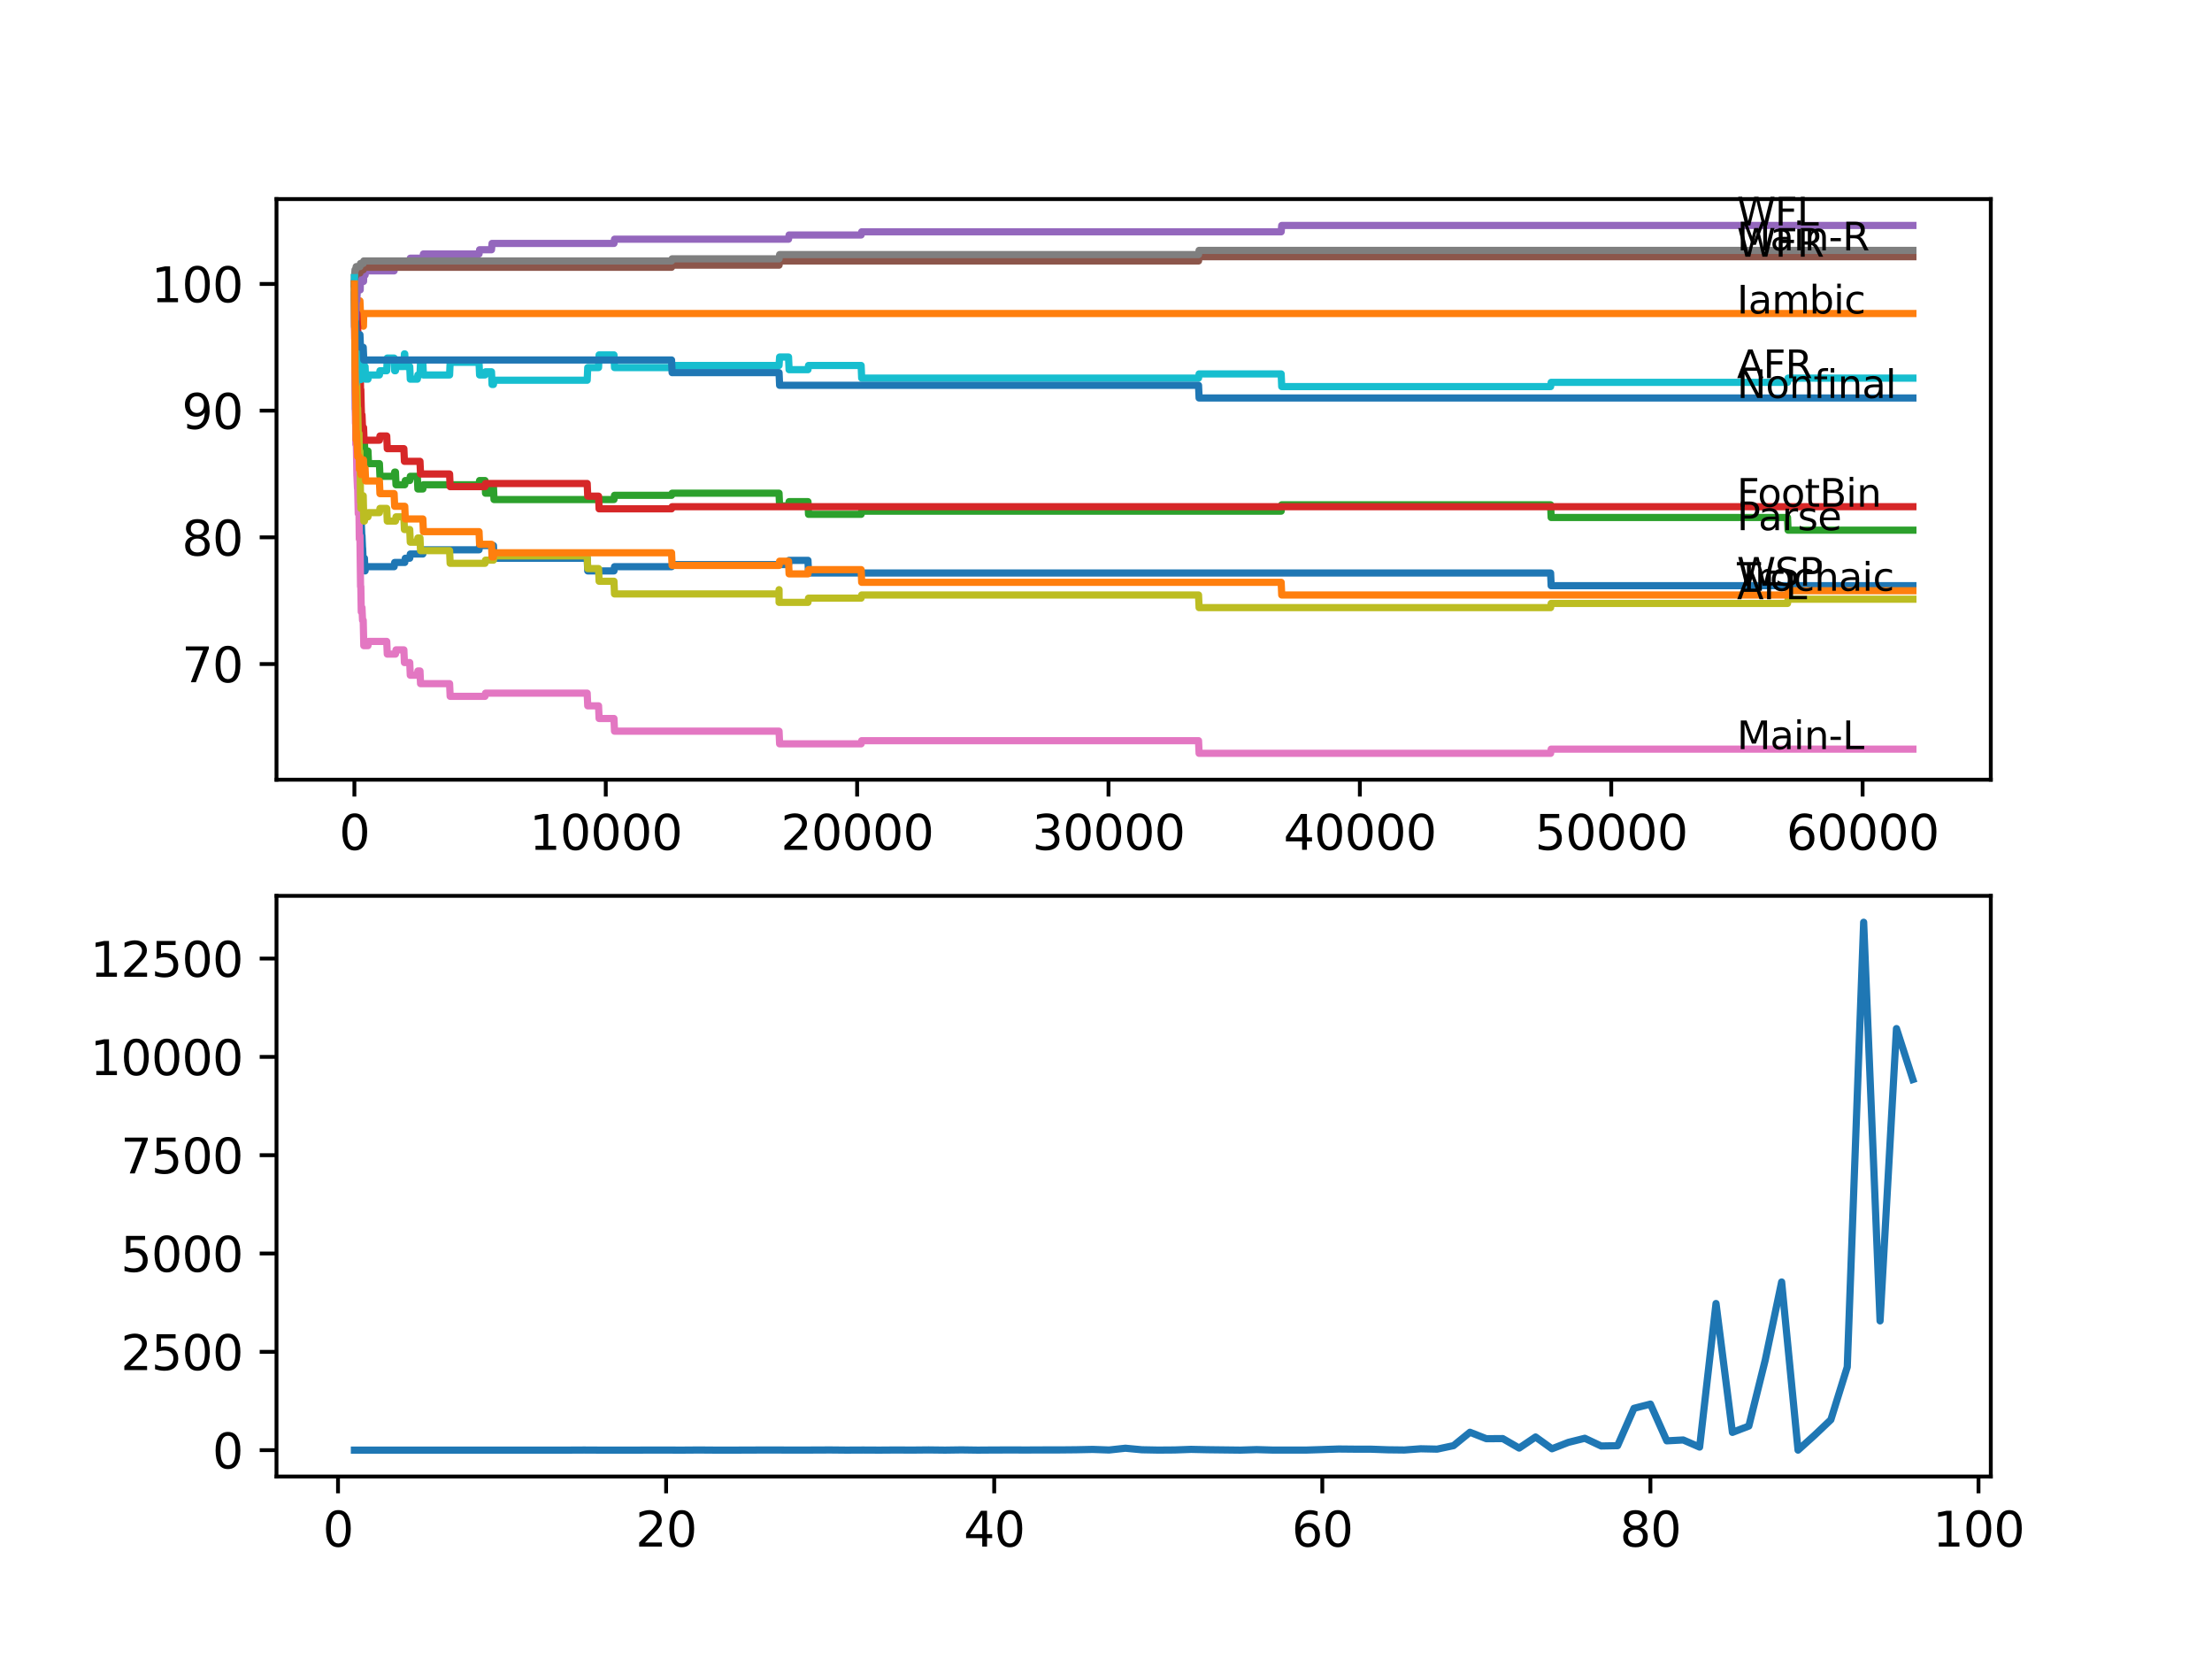 <?xml version="1.0" encoding="utf-8" standalone="no"?>
<!DOCTYPE svg PUBLIC "-//W3C//DTD SVG 1.1//EN"
  "http://www.w3.org/Graphics/SVG/1.1/DTD/svg11.dtd">
<svg xmlns:xlink="http://www.w3.org/1999/xlink" width="460.8pt" height="345.6pt" viewBox="0 0 460.8 345.6" xmlns="http://www.w3.org/2000/svg" version="1.1">
 <defs>
  <style type="text/css">*{stroke-linejoin: round; stroke-linecap: butt}</style>
 </defs>
 <g id="figure_1">
  <g id="patch_1">
   <path d="M 0 345.6 
L 460.8 345.6 
L 460.8 0 
L 0 0 
z
" style="fill: #ffffff"/>
  </g>
  <g id="axes_1">
   <g id="patch_2">
    <path d="M 57.6 162.432 
L 414.72 162.432 
L 414.72 41.472 
L 57.6 41.472 
z
" style="fill: #ffffff"/>
   </g>
   <g id="matplotlib.axis_1">
    <g id="xtick_1">
     <g id="line2d_1">
      <defs>
       <path id="me4211c8d60" d="M 0 0 
L 0 3.5 
" style="stroke: #000000; stroke-width: 0.8"/>
      </defs>
      <g>
       <use xlink:href="#me4211c8d60" x="73.827" y="162.432" style="stroke: #000000; stroke-width: 0.8"/>
      </g>
     </g>
     <g id="text_1">
      <!-- 0 -->
      <g transform="translate(70.646 177.03)scale(0.1 -0.1)">
       <defs>
        <path id="DejaVuSans-30" d="M 2034 4250 
Q 1547 4250 1301 3770 
Q 1056 3291 1056 2328 
Q 1056 1369 1301 889 
Q 1547 409 2034 409 
Q 2525 409 2770 889 
Q 3016 1369 3016 2328 
Q 3016 3291 2770 3770 
Q 2525 4250 2034 4250 
z
M 2034 4750 
Q 2819 4750 3233 4129 
Q 3647 3509 3647 2328 
Q 3647 1150 3233 529 
Q 2819 -91 2034 -91 
Q 1250 -91 836 529 
Q 422 1150 422 2328 
Q 422 3509 836 4129 
Q 1250 4750 2034 4750 
z
" transform="scale(0.016)"/>
       </defs>
       <use xlink:href="#DejaVuSans-30"/>
      </g>
     </g>
    </g>
    <g id="xtick_2">
     <g id="line2d_2">
      <g>
       <use xlink:href="#me4211c8d60" x="126.192" y="162.432" style="stroke: #000000; stroke-width: 0.8"/>
      </g>
     </g>
     <g id="text_2">
      <!-- 10000 -->
      <g transform="translate(110.286 177.03)scale(0.1 -0.1)">
       <defs>
        <path id="DejaVuSans-31" d="M 794 531 
L 1825 531 
L 1825 4091 
L 703 3866 
L 703 4441 
L 1819 4666 
L 2450 4666 
L 2450 531 
L 3481 531 
L 3481 0 
L 794 0 
L 794 531 
z
" transform="scale(0.016)"/>
       </defs>
       <use xlink:href="#DejaVuSans-31"/>
       <use xlink:href="#DejaVuSans-30" x="63.623"/>
       <use xlink:href="#DejaVuSans-30" x="127.246"/>
       <use xlink:href="#DejaVuSans-30" x="190.869"/>
       <use xlink:href="#DejaVuSans-30" x="254.492"/>
      </g>
     </g>
    </g>
    <g id="xtick_3">
     <g id="line2d_3">
      <g>
       <use xlink:href="#me4211c8d60" x="178.556" y="162.432" style="stroke: #000000; stroke-width: 0.8"/>
      </g>
     </g>
     <g id="text_3">
      <!-- 20000 -->
      <g transform="translate(162.65 177.03)scale(0.1 -0.1)">
       <defs>
        <path id="DejaVuSans-32" d="M 1228 531 
L 3431 531 
L 3431 0 
L 469 0 
L 469 531 
Q 828 903 1448 1529 
Q 2069 2156 2228 2338 
Q 2531 2678 2651 2914 
Q 2772 3150 2772 3378 
Q 2772 3750 2511 3984 
Q 2250 4219 1831 4219 
Q 1534 4219 1204 4116 
Q 875 4013 500 3803 
L 500 4441 
Q 881 4594 1212 4672 
Q 1544 4750 1819 4750 
Q 2544 4750 2975 4387 
Q 3406 4025 3406 3419 
Q 3406 3131 3298 2873 
Q 3191 2616 2906 2266 
Q 2828 2175 2409 1742 
Q 1991 1309 1228 531 
z
" transform="scale(0.016)"/>
       </defs>
       <use xlink:href="#DejaVuSans-32"/>
       <use xlink:href="#DejaVuSans-30" x="63.623"/>
       <use xlink:href="#DejaVuSans-30" x="127.246"/>
       <use xlink:href="#DejaVuSans-30" x="190.869"/>
       <use xlink:href="#DejaVuSans-30" x="254.492"/>
      </g>
     </g>
    </g>
    <g id="xtick_4">
     <g id="line2d_4">
      <g>
       <use xlink:href="#me4211c8d60" x="230.921" y="162.432" style="stroke: #000000; stroke-width: 0.8"/>
      </g>
     </g>
     <g id="text_4">
      <!-- 30000 -->
      <g transform="translate(215.015 177.03)scale(0.1 -0.1)">
       <defs>
        <path id="DejaVuSans-33" d="M 2597 2516 
Q 3050 2419 3304 2112 
Q 3559 1806 3559 1356 
Q 3559 666 3084 287 
Q 2609 -91 1734 -91 
Q 1441 -91 1130 -33 
Q 819 25 488 141 
L 488 750 
Q 750 597 1062 519 
Q 1375 441 1716 441 
Q 2309 441 2620 675 
Q 2931 909 2931 1356 
Q 2931 1769 2642 2001 
Q 2353 2234 1838 2234 
L 1294 2234 
L 1294 2753 
L 1863 2753 
Q 2328 2753 2575 2939 
Q 2822 3125 2822 3475 
Q 2822 3834 2567 4026 
Q 2313 4219 1838 4219 
Q 1578 4219 1281 4162 
Q 984 4106 628 3988 
L 628 4550 
Q 988 4650 1302 4700 
Q 1616 4750 1894 4750 
Q 2613 4750 3031 4423 
Q 3450 4097 3450 3541 
Q 3450 3153 3228 2886 
Q 3006 2619 2597 2516 
z
" transform="scale(0.016)"/>
       </defs>
       <use xlink:href="#DejaVuSans-33"/>
       <use xlink:href="#DejaVuSans-30" x="63.623"/>
       <use xlink:href="#DejaVuSans-30" x="127.246"/>
       <use xlink:href="#DejaVuSans-30" x="190.869"/>
       <use xlink:href="#DejaVuSans-30" x="254.492"/>
      </g>
     </g>
    </g>
    <g id="xtick_5">
     <g id="line2d_5">
      <g>
       <use xlink:href="#me4211c8d60" x="283.285" y="162.432" style="stroke: #000000; stroke-width: 0.8"/>
      </g>
     </g>
     <g id="text_5">
      <!-- 40000 -->
      <g transform="translate(267.379 177.03)scale(0.1 -0.1)">
       <defs>
        <path id="DejaVuSans-34" d="M 2419 4116 
L 825 1625 
L 2419 1625 
L 2419 4116 
z
M 2253 4666 
L 3047 4666 
L 3047 1625 
L 3713 1625 
L 3713 1100 
L 3047 1100 
L 3047 0 
L 2419 0 
L 2419 1100 
L 313 1100 
L 313 1709 
L 2253 4666 
z
" transform="scale(0.016)"/>
       </defs>
       <use xlink:href="#DejaVuSans-34"/>
       <use xlink:href="#DejaVuSans-30" x="63.623"/>
       <use xlink:href="#DejaVuSans-30" x="127.246"/>
       <use xlink:href="#DejaVuSans-30" x="190.869"/>
       <use xlink:href="#DejaVuSans-30" x="254.492"/>
      </g>
     </g>
    </g>
    <g id="xtick_6">
     <g id="line2d_6">
      <g>
       <use xlink:href="#me4211c8d60" x="335.65" y="162.432" style="stroke: #000000; stroke-width: 0.8"/>
      </g>
     </g>
     <g id="text_6">
      <!-- 50000 -->
      <g transform="translate(319.744 177.03)scale(0.1 -0.1)">
       <defs>
        <path id="DejaVuSans-35" d="M 691 4666 
L 3169 4666 
L 3169 4134 
L 1269 4134 
L 1269 2991 
Q 1406 3038 1543 3061 
Q 1681 3084 1819 3084 
Q 2600 3084 3056 2656 
Q 3513 2228 3513 1497 
Q 3513 744 3044 326 
Q 2575 -91 1722 -91 
Q 1428 -91 1123 -41 
Q 819 9 494 109 
L 494 744 
Q 775 591 1075 516 
Q 1375 441 1709 441 
Q 2250 441 2565 725 
Q 2881 1009 2881 1497 
Q 2881 1984 2565 2268 
Q 2250 2553 1709 2553 
Q 1456 2553 1204 2497 
Q 953 2441 691 2322 
L 691 4666 
z
" transform="scale(0.016)"/>
       </defs>
       <use xlink:href="#DejaVuSans-35"/>
       <use xlink:href="#DejaVuSans-30" x="63.623"/>
       <use xlink:href="#DejaVuSans-30" x="127.246"/>
       <use xlink:href="#DejaVuSans-30" x="190.869"/>
       <use xlink:href="#DejaVuSans-30" x="254.492"/>
      </g>
     </g>
    </g>
    <g id="xtick_7">
     <g id="line2d_7">
      <g>
       <use xlink:href="#me4211c8d60" x="388.014" y="162.432" style="stroke: #000000; stroke-width: 0.8"/>
      </g>
     </g>
     <g id="text_7">
      <!-- 60000 -->
      <g transform="translate(372.108 177.03)scale(0.1 -0.1)">
       <defs>
        <path id="DejaVuSans-36" d="M 2113 2584 
Q 1688 2584 1439 2293 
Q 1191 2003 1191 1497 
Q 1191 994 1439 701 
Q 1688 409 2113 409 
Q 2538 409 2786 701 
Q 3034 994 3034 1497 
Q 3034 2003 2786 2293 
Q 2538 2584 2113 2584 
z
M 3366 4563 
L 3366 3988 
Q 3128 4100 2886 4159 
Q 2644 4219 2406 4219 
Q 1781 4219 1451 3797 
Q 1122 3375 1075 2522 
Q 1259 2794 1537 2939 
Q 1816 3084 2150 3084 
Q 2853 3084 3261 2657 
Q 3669 2231 3669 1497 
Q 3669 778 3244 343 
Q 2819 -91 2113 -91 
Q 1303 -91 875 529 
Q 447 1150 447 2328 
Q 447 3434 972 4092 
Q 1497 4750 2381 4750 
Q 2619 4750 2861 4703 
Q 3103 4656 3366 4563 
z
" transform="scale(0.016)"/>
       </defs>
       <use xlink:href="#DejaVuSans-36"/>
       <use xlink:href="#DejaVuSans-30" x="63.623"/>
       <use xlink:href="#DejaVuSans-30" x="127.246"/>
       <use xlink:href="#DejaVuSans-30" x="190.869"/>
       <use xlink:href="#DejaVuSans-30" x="254.492"/>
      </g>
     </g>
    </g>
   </g>
   <g id="matplotlib.axis_2">
    <g id="ytick_1">
     <g id="line2d_8">
      <defs>
       <path id="m232b90db1a" d="M 0 0 
L -3.5 0 
" style="stroke: #000000; stroke-width: 0.8"/>
      </defs>
      <g>
       <use xlink:href="#m232b90db1a" x="57.6" y="138.328" style="stroke: #000000; stroke-width: 0.8"/>
      </g>
     </g>
     <g id="text_8">
      <!-- 70 -->
      <g transform="translate(37.875 142.127)scale(0.1 -0.1)">
       <defs>
        <path id="DejaVuSans-37" d="M 525 4666 
L 3525 4666 
L 3525 4397 
L 1831 0 
L 1172 0 
L 2766 4134 
L 525 4134 
L 525 4666 
z
" transform="scale(0.016)"/>
       </defs>
       <use xlink:href="#DejaVuSans-37"/>
       <use xlink:href="#DejaVuSans-30" x="63.623"/>
      </g>
     </g>
    </g>
    <g id="ytick_2">
     <g id="line2d_9">
      <g>
       <use xlink:href="#m232b90db1a" x="57.6" y="111.937" style="stroke: #000000; stroke-width: 0.8"/>
      </g>
     </g>
     <g id="text_9">
      <!-- 80 -->
      <g transform="translate(37.875 115.736)scale(0.1 -0.1)">
       <defs>
        <path id="DejaVuSans-38" d="M 2034 2216 
Q 1584 2216 1326 1975 
Q 1069 1734 1069 1313 
Q 1069 891 1326 650 
Q 1584 409 2034 409 
Q 2484 409 2743 651 
Q 3003 894 3003 1313 
Q 3003 1734 2745 1975 
Q 2488 2216 2034 2216 
z
M 1403 2484 
Q 997 2584 770 2862 
Q 544 3141 544 3541 
Q 544 4100 942 4425 
Q 1341 4750 2034 4750 
Q 2731 4750 3128 4425 
Q 3525 4100 3525 3541 
Q 3525 3141 3298 2862 
Q 3072 2584 2669 2484 
Q 3125 2378 3379 2068 
Q 3634 1759 3634 1313 
Q 3634 634 3220 271 
Q 2806 -91 2034 -91 
Q 1263 -91 848 271 
Q 434 634 434 1313 
Q 434 1759 690 2068 
Q 947 2378 1403 2484 
z
M 1172 3481 
Q 1172 3119 1398 2916 
Q 1625 2713 2034 2713 
Q 2441 2713 2670 2916 
Q 2900 3119 2900 3481 
Q 2900 3844 2670 4047 
Q 2441 4250 2034 4250 
Q 1625 4250 1398 4047 
Q 1172 3844 1172 3481 
z
" transform="scale(0.016)"/>
       </defs>
       <use xlink:href="#DejaVuSans-38"/>
       <use xlink:href="#DejaVuSans-30" x="63.623"/>
      </g>
     </g>
    </g>
    <g id="ytick_3">
     <g id="line2d_10">
      <g>
       <use xlink:href="#m232b90db1a" x="57.6" y="85.545" style="stroke: #000000; stroke-width: 0.8"/>
      </g>
     </g>
     <g id="text_10">
      <!-- 90 -->
      <g transform="translate(37.875 89.345)scale(0.1 -0.1)">
       <defs>
        <path id="DejaVuSans-39" d="M 703 97 
L 703 672 
Q 941 559 1184 500 
Q 1428 441 1663 441 
Q 2288 441 2617 861 
Q 2947 1281 2994 2138 
Q 2813 1869 2534 1725 
Q 2256 1581 1919 1581 
Q 1219 1581 811 2004 
Q 403 2428 403 3163 
Q 403 3881 828 4315 
Q 1253 4750 1959 4750 
Q 2769 4750 3195 4129 
Q 3622 3509 3622 2328 
Q 3622 1225 3098 567 
Q 2575 -91 1691 -91 
Q 1453 -91 1209 -44 
Q 966 3 703 97 
z
M 1959 2075 
Q 2384 2075 2632 2365 
Q 2881 2656 2881 3163 
Q 2881 3666 2632 3958 
Q 2384 4250 1959 4250 
Q 1534 4250 1286 3958 
Q 1038 3666 1038 3163 
Q 1038 2656 1286 2365 
Q 1534 2075 1959 2075 
z
" transform="scale(0.016)"/>
       </defs>
       <use xlink:href="#DejaVuSans-39"/>
       <use xlink:href="#DejaVuSans-30" x="63.623"/>
      </g>
     </g>
    </g>
    <g id="ytick_4">
     <g id="line2d_11">
      <g>
       <use xlink:href="#m232b90db1a" x="57.6" y="59.154" style="stroke: #000000; stroke-width: 0.8"/>
      </g>
     </g>
     <g id="text_11">
      <!-- 100 -->
      <g transform="translate(31.512 62.953)scale(0.1 -0.1)">
       <use xlink:href="#DejaVuSans-31"/>
       <use xlink:href="#DejaVuSans-30" x="63.623"/>
       <use xlink:href="#DejaVuSans-30" x="127.246"/>
      </g>
     </g>
    </g>
   </g>
   <g id="line2d_12">
    <path d="M 73.833 61.793 
L 73.838 61.793 
L 73.843 61.133 
L 73.869 68.171 
L 73.901 67.643 
L 74.037 85.238 
L 74.042 84.358 
L 74.047 84.358 
L 74.168 89.108 
L 74.246 89.108 
L 74.367 94.826 
L 74.508 94.826 
L 74.623 97.465 
L 74.838 97.465 
L 74.964 105.383 
L 74.98 105.383 
L 75.095 108.022 
L 75.158 108.022 
L 75.178 106.263 
L 75.184 108.902 
L 75.257 108.902 
L 75.372 111.541 
L 75.409 111.541 
L 75.524 114.18 
L 75.54 114.18 
L 75.655 116.819 
L 75.665 116.819 
L 75.781 116.291 
L 75.917 116.291 
L 76.032 118.93 
L 76.053 118.93 
L 76.168 118.051 
L 82.101 118.051 
L 82.216 117.171 
L 84.316 117.171 
L 84.431 116.291 
L 85.353 116.291 
L 85.468 115.412 
L 88.086 115.412 
L 88.202 114.532 
L 99.79 114.532 
L 99.905 113.652 
L 102.796 113.652 
L 102.911 116.291 
L 122.322 116.291 
L 122.437 118.93 
L 127.899 118.93 
L 128.014 118.051 
L 139.896 118.051 
L 140.011 117.611 
L 164.266 117.611 
L 164.381 116.731 
L 168.314 116.731 
L 168.429 119.37 
L 323.02 119.37 
L 323.135 122.009 
L 398.487 122.009 
L 398.487 122.009 
" clip-path="url(#pbceca35488)" style="fill: none; stroke: #1f77b4; stroke-width: 1.5; stroke-linecap: square"/>
   </g>
   <g id="line2d_13">
    <path d="M 73.833 59.154 
L 73.896 62.673 
L 73.943 60.034 
L 74.089 60.034 
L 74.205 62.673 
L 74.98 62.673 
L 75.095 65.312 
L 75.665 65.312 
L 75.713 67.951 
L 75.775 65.312 
L 398.487 65.312 
L 398.487 65.312 
" clip-path="url(#pbceca35488)" style="fill: none; stroke: #ff7f0e; stroke-width: 1.5; stroke-linecap: square"/>
   </g>
   <g id="line2d_14">
    <path d="M 73.833 61.793 
L 73.843 60.914 
L 73.906 67.951 
L 73.917 67.951 
L 73.922 66.632 
L 73.958 73.669 
L 73.99 73.669 
L 74.095 82.027 
L 74.11 80.707 
L 74.115 80.707 
L 74.184 80.179 
L 74.142 82.818 
L 74.205 82.818 
L 74.22 82.818 
L 74.325 88.097 
L 74.335 87.217 
L 74.409 87.217 
L 74.524 85.897 
L 74.529 85.897 
L 74.644 84.578 
L 74.786 84.578 
L 74.875 82.598 
L 74.88 85.238 
L 74.89 85.238 
L 75.037 85.238 
L 75.147 82.598 
L 75.268 88.756 
L 75.409 88.756 
L 75.524 91.395 
L 75.54 91.395 
L 75.655 94.035 
L 75.665 94.035 
L 75.791 92.187 
L 75.917 92.187 
L 76.032 94.826 
L 76.053 94.826 
L 76.168 93.947 
L 76.655 93.947 
L 76.77 96.586 
L 79.038 96.586 
L 79.153 99.225 
L 82.101 99.225 
L 82.216 98.345 
L 82.379 98.345 
L 82.494 100.984 
L 84.316 100.984 
L 84.431 100.105 
L 85.353 100.105 
L 85.468 99.225 
L 86.934 99.225 
L 87.05 101.864 
L 88.086 101.864 
L 88.202 100.984 
L 99.79 100.984 
L 99.905 100.105 
L 101.031 100.105 
L 101.146 102.744 
L 102.387 102.744 
L 102.502 101.424 
L 102.796 101.424 
L 102.911 104.063 
L 127.899 104.063 
L 128.014 103.184 
L 139.896 103.184 
L 140.011 102.744 
L 162.287 102.744 
L 162.402 105.383 
L 164.266 105.383 
L 164.381 104.503 
L 168.314 104.503 
L 168.429 107.142 
L 179.389 107.142 
L 179.504 106.483 
L 266.89 106.483 
L 267.005 105.163 
L 323.02 105.163 
L 323.135 107.802 
L 372.373 107.802 
L 372.488 110.441 
L 398.487 110.441 
L 398.487 110.441 
" clip-path="url(#pbceca35488)" style="fill: none; stroke: #2ca02c; stroke-width: 1.5; stroke-linecap: square"/>
   </g>
   <g id="line2d_15">
    <path d="M 73.833 59.154 
L 73.917 58.274 
L 73.922 60.914 
L 73.932 60.914 
L 73.958 60.914 
L 74.074 65.312 
L 74.356 65.312 
L 74.472 67.951 
L 74.508 67.951 
L 74.629 73.229 
L 74.98 73.229 
L 75.105 81.147 
L 75.168 81.147 
L 75.288 86.425 
L 75.409 86.425 
L 75.524 89.064 
L 75.734 89.064 
L 75.849 91.703 
L 79.038 91.703 
L 79.153 90.824 
L 80.562 90.824 
L 80.677 93.463 
L 84.133 93.463 
L 84.248 96.102 
L 87.489 96.102 
L 87.605 98.741 
L 93.658 98.741 
L 93.773 101.38 
L 101.031 101.38 
L 101.146 100.72 
L 122.322 100.72 
L 122.437 103.36 
L 124.689 103.36 
L 124.804 105.999 
L 139.896 105.999 
L 140.011 105.559 
L 398.487 105.559 
L 398.487 105.559 
" clip-path="url(#pbceca35488)" style="fill: none; stroke: #d62728; stroke-width: 1.5; stroke-linecap: square"/>
   </g>
   <g id="line2d_16">
    <path d="M 73.833 61.793 
L 73.838 61.793 
L 73.917 68.831 
L 73.958 66.632 
L 73.985 63.993 
L 74.074 64.432 
L 74.089 64.432 
L 74.095 67.072 
L 74.184 62.585 
L 74.194 62.585 
L 74.325 62.585 
L 74.445 60.386 
L 74.529 60.386 
L 74.644 59.066 
L 74.786 59.066 
L 74.901 57.747 
L 74.98 57.747 
L 75.037 60.386 
L 75.089 57.747 
L 75.158 57.747 
L 75.278 55.987 
L 75.665 55.987 
L 75.734 58.626 
L 75.775 57.307 
L 76.053 57.307 
L 76.168 56.427 
L 82.101 56.427 
L 82.216 55.547 
L 84.316 55.547 
L 84.431 54.668 
L 85.353 54.668 
L 85.468 53.788 
L 88.086 53.788 
L 88.202 52.908 
L 99.79 52.908 
L 99.905 52.029 
L 102.387 52.029 
L 102.502 50.709 
L 127.899 50.709 
L 128.014 49.829 
L 164.266 49.829 
L 164.381 48.95 
L 179.389 48.95 
L 179.504 48.29 
L 266.89 48.29 
L 267.005 46.97 
L 398.487 46.97 
L 398.487 46.97 
" clip-path="url(#pbceca35488)" style="fill: none; stroke: #9467bd; stroke-width: 1.5; stroke-linecap: square"/>
   </g>
   <g id="line2d_17">
    <path d="M 73.833 59.154 
L 73.838 59.154 
L 73.958 57.527 
L 74.089 57.527 
L 74.205 56.867 
L 74.98 56.867 
L 75.095 56.207 
L 75.665 56.207 
L 75.781 55.679 
L 139.896 55.679 
L 140.011 55.239 
L 162.292 55.239 
L 162.407 54.36 
L 249.678 54.36 
L 249.793 53.48 
L 398.487 53.48 
L 398.487 53.48 
" clip-path="url(#pbceca35488)" style="fill: none; stroke: #8c564b; stroke-width: 1.5; stroke-linecap: square"/>
   </g>
   <g id="line2d_18">
    <path d="M 73.833 61.793 
L 73.838 60.914 
L 73.89 70.59 
L 73.901 70.59 
L 73.917 69.711 
L 73.948 77.628 
L 73.958 77.628 
L 74.047 88.185 
L 74.084 87.305 
L 74.089 87.305 
L 74.115 92.583 
L 74.21 92.055 
L 74.225 92.055 
L 74.346 99.093 
L 74.356 99.093 
L 74.472 101.732 
L 74.508 101.732 
L 74.629 107.01 
L 74.786 107.01 
L 74.849 112.289 
L 74.901 111.629 
L 74.98 111.629 
L 75.11 122.185 
L 75.168 122.185 
L 75.257 127.464 
L 75.283 126.584 
L 75.409 126.584 
L 75.524 129.223 
L 75.665 129.223 
L 75.786 134.501 
L 76.655 134.501 
L 76.77 133.622 
L 80.562 133.622 
L 80.677 136.261 
L 82.379 136.261 
L 82.494 135.381 
L 84.133 135.381 
L 84.248 138.02 
L 85.353 138.02 
L 85.468 140.659 
L 86.934 140.659 
L 87.05 139.779 
L 87.489 139.779 
L 87.605 142.419 
L 93.658 142.419 
L 93.773 145.058 
L 101.031 145.058 
L 101.146 144.398 
L 122.322 144.398 
L 122.437 147.037 
L 124.689 147.037 
L 124.804 149.676 
L 127.899 149.676 
L 128.014 152.315 
L 162.292 152.315 
L 162.407 154.954 
L 179.389 154.954 
L 179.504 154.295 
L 249.678 154.295 
L 249.793 156.934 
L 323.02 156.934 
L 323.135 156.054 
L 398.487 156.054 
L 398.487 156.054 
" clip-path="url(#pbceca35488)" style="fill: none; stroke: #e377c2; stroke-width: 1.5; stroke-linecap: square"/>
   </g>
   <g id="line2d_19">
    <path d="M 73.833 57.835 
L 73.838 57.835 
L 73.958 56.207 
L 74.089 56.207 
L 74.205 55.547 
L 74.98 55.547 
L 75.095 54.888 
L 75.665 54.888 
L 75.781 54.36 
L 139.896 54.36 
L 140.011 53.92 
L 162.292 53.92 
L 162.407 53.04 
L 249.678 53.04 
L 249.793 52.16 
L 398.487 52.16 
L 398.487 52.16 
" clip-path="url(#pbceca35488)" style="fill: none; stroke: #7f7f7f; stroke-width: 1.5; stroke-linecap: square"/>
   </g>
   <g id="line2d_20">
    <path d="M 73.833 59.154 
L 73.838 59.154 
L 73.974 74.109 
L 73.979 74.109 
L 74.095 77.628 
L 74.11 77.628 
L 74.115 80.267 
L 74.189 77.54 
L 74.22 77.54 
L 74.225 76.66 
L 74.299 79.739 
L 74.314 79.739 
L 74.325 79.739 
L 74.445 85.018 
L 74.508 85.018 
L 74.629 90.296 
L 74.786 90.296 
L 74.849 95.574 
L 74.901 94.035 
L 74.98 94.035 
L 75.11 104.591 
L 75.147 104.591 
L 75.168 103.272 
L 75.173 105.911 
L 75.252 105.911 
L 75.257 105.911 
L 75.372 105.031 
L 75.409 105.031 
L 75.524 104.151 
L 75.54 104.151 
L 75.655 103.272 
L 75.665 103.272 
L 75.786 108.55 
L 75.917 108.55 
L 76.032 107.67 
L 76.655 107.67 
L 76.77 106.79 
L 79.038 106.79 
L 79.153 105.911 
L 80.562 105.911 
L 80.677 108.55 
L 82.379 108.55 
L 82.494 107.67 
L 84.133 107.67 
L 84.248 110.309 
L 85.353 110.309 
L 85.468 112.948 
L 86.934 112.948 
L 87.05 112.069 
L 87.489 112.069 
L 87.605 114.708 
L 93.658 114.708 
L 93.773 117.347 
L 101.031 117.347 
L 101.146 116.687 
L 102.796 116.687 
L 102.911 115.807 
L 122.322 115.807 
L 122.437 118.447 
L 124.689 118.447 
L 124.804 121.086 
L 127.899 121.086 
L 128.014 123.725 
L 162.287 123.725 
L 162.292 122.845 
L 162.297 125.484 
L 162.386 125.484 
L 168.314 125.484 
L 168.429 124.605 
L 179.389 124.605 
L 179.504 123.945 
L 249.678 123.945 
L 249.793 126.584 
L 323.02 126.584 
L 323.135 125.704 
L 372.373 125.704 
L 372.488 124.824 
L 398.487 124.824 
L 398.487 124.824 
" clip-path="url(#pbceca35488)" style="fill: none; stroke: #bcbd22; stroke-width: 1.5; stroke-linecap: square"/>
   </g>
   <g id="line2d_21">
    <path d="M 73.833 57.835 
L 73.969 71.822 
L 73.979 71.822 
L 74.047 76.221 
L 74.089 74.021 
L 74.115 73.361 
L 74.152 77.32 
L 74.173 77.32 
L 74.178 77.32 
L 74.184 79.959 
L 74.278 73.361 
L 74.294 73.361 
L 74.33 74.681 
L 74.409 72.042 
L 74.508 74.681 
L 74.519 72.042 
L 74.529 72.042 
L 74.644 74.681 
L 74.786 74.681 
L 74.838 77.32 
L 74.88 73.142 
L 74.89 73.142 
L 74.98 73.142 
L 75.037 72.482 
L 75.042 75.121 
L 75.069 75.121 
L 75.178 79.08 
L 75.152 73.801 
L 75.184 77.76 
L 75.257 77.76 
L 75.372 76.88 
L 75.409 76.88 
L 75.524 76.001 
L 75.54 76.001 
L 75.655 75.121 
L 75.665 75.121 
L 75.734 74.593 
L 75.739 77.232 
L 75.755 77.232 
L 75.917 77.232 
L 76.032 76.352 
L 76.053 76.352 
L 76.168 78.992 
L 76.655 78.992 
L 76.77 78.112 
L 79.038 78.112 
L 79.153 77.232 
L 80.562 77.232 
L 80.677 74.593 
L 82.101 74.593 
L 82.216 77.232 
L 82.379 77.232 
L 82.494 76.352 
L 84.133 76.352 
L 84.248 73.713 
L 84.316 73.713 
L 84.431 76.352 
L 85.353 76.352 
L 85.468 78.992 
L 86.934 78.992 
L 87.05 78.112 
L 87.489 78.112 
L 87.605 75.473 
L 88.086 75.473 
L 88.202 78.112 
L 93.658 78.112 
L 93.773 75.473 
L 99.79 75.473 
L 99.905 78.112 
L 101.031 78.112 
L 101.146 77.452 
L 102.387 77.452 
L 102.502 80.091 
L 102.796 80.091 
L 102.911 79.212 
L 122.322 79.212 
L 122.437 76.572 
L 124.689 76.572 
L 124.804 73.933 
L 127.899 73.933 
L 128.014 76.572 
L 139.896 76.572 
L 140.011 76.133 
L 162.287 76.133 
L 162.407 74.373 
L 164.266 74.373 
L 164.381 77.012 
L 168.314 77.012 
L 168.429 76.133 
L 179.389 76.133 
L 179.504 78.772 
L 249.678 78.772 
L 249.793 77.892 
L 266.89 77.892 
L 267.005 80.531 
L 323.02 80.531 
L 323.135 79.651 
L 372.373 79.651 
L 372.488 78.772 
L 398.487 78.772 
L 398.487 78.772 
" clip-path="url(#pbceca35488)" style="fill: none; stroke: #17becf; stroke-width: 1.5; stroke-linecap: square"/>
   </g>
   <g id="line2d_22">
    <path d="M 73.833 59.154 
L 73.838 59.154 
L 73.964 67.072 
L 74.089 67.072 
L 74.205 69.711 
L 74.98 69.711 
L 75.095 72.35 
L 75.665 72.35 
L 75.781 74.989 
L 139.896 74.989 
L 140.011 77.628 
L 162.292 77.628 
L 162.407 80.267 
L 249.678 80.267 
L 249.793 82.906 
L 398.487 82.906 
L 398.487 82.906 
" clip-path="url(#pbceca35488)" style="fill: none; stroke: #1f77b4; stroke-width: 1.5; stroke-linecap: square"/>
   </g>
   <g id="line2d_23">
    <path d="M 73.833 59.154 
L 73.979 77.76 
L 73.99 77.76 
L 74.11 83.698 
L 74.115 83.698 
L 74.184 91.615 
L 74.236 89.856 
L 74.246 89.856 
L 74.362 92.495 
L 74.409 92.495 
L 74.524 95.134 
L 74.849 95.134 
L 74.875 97.773 
L 74.959 96.894 
L 74.98 96.894 
L 75.095 96.234 
L 75.158 96.234 
L 75.178 98.873 
L 75.268 97.553 
L 75.409 97.553 
L 75.524 96.674 
L 75.54 96.674 
L 75.655 95.794 
L 75.713 95.794 
L 75.828 98.433 
L 75.917 98.433 
L 76.032 97.553 
L 76.053 97.553 
L 76.168 100.193 
L 79.038 100.193 
L 79.153 102.832 
L 82.101 102.832 
L 82.216 105.471 
L 84.316 105.471 
L 84.431 108.11 
L 88.086 108.11 
L 88.202 110.749 
L 99.79 110.749 
L 99.905 113.388 
L 102.387 113.388 
L 102.502 116.027 
L 102.796 116.027 
L 102.911 115.148 
L 139.896 115.148 
L 140.011 117.787 
L 162.287 117.787 
L 162.402 116.907 
L 164.266 116.907 
L 164.381 119.546 
L 168.314 119.546 
L 168.429 118.666 
L 179.389 118.666 
L 179.504 121.306 
L 266.89 121.306 
L 267.005 123.945 
L 372.373 123.945 
L 372.488 123.065 
L 398.487 123.065 
L 398.487 123.065 
" clip-path="url(#pbceca35488)" style="fill: none; stroke: #ff7f0e; stroke-width: 1.5; stroke-linecap: square"/>
   </g>
   <g id="patch_3">
    <path d="M 57.6 162.432 
L 57.6 41.472 
" style="fill: none; stroke: #000000; stroke-width: 0.8; stroke-linejoin: miter; stroke-linecap: square"/>
   </g>
   <g id="patch_4">
    <path d="M 414.72 162.432 
L 414.72 41.472 
" style="fill: none; stroke: #000000; stroke-width: 0.8; stroke-linejoin: miter; stroke-linecap: square"/>
   </g>
   <g id="patch_5">
    <path d="M 57.6 162.432 
L 414.72 162.432 
" style="fill: none; stroke: #000000; stroke-width: 0.8; stroke-linejoin: miter; stroke-linecap: square"/>
   </g>
   <g id="patch_6">
    <path d="M 57.6 41.472 
L 414.72 41.472 
" style="fill: none; stroke: #000000; stroke-width: 0.8; stroke-linejoin: miter; stroke-linecap: square"/>
   </g>
   <g id="text_12">
    <!-- WSP -->
    <g transform="translate(361.832 122.009)scale(0.08 -0.08)">
     <defs>
      <path id="DejaVuSans-57" d="M 213 4666 
L 850 4666 
L 1831 722 
L 2809 4666 
L 3519 4666 
L 4500 722 
L 5478 4666 
L 6119 4666 
L 4947 0 
L 4153 0 
L 3169 4050 
L 2175 0 
L 1381 0 
L 213 4666 
z
" transform="scale(0.016)"/>
      <path id="DejaVuSans-53" d="M 3425 4513 
L 3425 3897 
Q 3066 4069 2747 4153 
Q 2428 4238 2131 4238 
Q 1616 4238 1336 4038 
Q 1056 3838 1056 3469 
Q 1056 3159 1242 3001 
Q 1428 2844 1947 2747 
L 2328 2669 
Q 3034 2534 3370 2195 
Q 3706 1856 3706 1288 
Q 3706 609 3251 259 
Q 2797 -91 1919 -91 
Q 1588 -91 1214 -16 
Q 841 59 441 206 
L 441 856 
Q 825 641 1194 531 
Q 1563 422 1919 422 
Q 2459 422 2753 634 
Q 3047 847 3047 1241 
Q 3047 1584 2836 1778 
Q 2625 1972 2144 2069 
L 1759 2144 
Q 1053 2284 737 2584 
Q 422 2884 422 3419 
Q 422 4038 858 4394 
Q 1294 4750 2059 4750 
Q 2388 4750 2728 4690 
Q 3069 4631 3425 4513 
z
" transform="scale(0.016)"/>
      <path id="DejaVuSans-50" d="M 1259 4147 
L 1259 2394 
L 2053 2394 
Q 2494 2394 2734 2622 
Q 2975 2850 2975 3272 
Q 2975 3691 2734 3919 
Q 2494 4147 2053 4147 
L 1259 4147 
z
M 628 4666 
L 2053 4666 
Q 2838 4666 3239 4311 
Q 3641 3956 3641 3272 
Q 3641 2581 3239 2228 
Q 2838 1875 2053 1875 
L 1259 1875 
L 1259 0 
L 628 0 
L 628 4666 
z
" transform="scale(0.016)"/>
     </defs>
     <use xlink:href="#DejaVuSans-57"/>
     <use xlink:href="#DejaVuSans-53" x="98.877"/>
     <use xlink:href="#DejaVuSans-50" x="162.354"/>
    </g>
   </g>
   <g id="text_13">
    <!-- Iambic -->
    <g transform="translate(361.832 65.312)scale(0.08 -0.08)">
     <defs>
      <path id="DejaVuSans-49" d="M 628 4666 
L 1259 4666 
L 1259 0 
L 628 0 
L 628 4666 
z
" transform="scale(0.016)"/>
      <path id="DejaVuSans-61" d="M 2194 1759 
Q 1497 1759 1228 1600 
Q 959 1441 959 1056 
Q 959 750 1161 570 
Q 1363 391 1709 391 
Q 2188 391 2477 730 
Q 2766 1069 2766 1631 
L 2766 1759 
L 2194 1759 
z
M 3341 1997 
L 3341 0 
L 2766 0 
L 2766 531 
Q 2569 213 2275 61 
Q 1981 -91 1556 -91 
Q 1019 -91 701 211 
Q 384 513 384 1019 
Q 384 1609 779 1909 
Q 1175 2209 1959 2209 
L 2766 2209 
L 2766 2266 
Q 2766 2663 2505 2880 
Q 2244 3097 1772 3097 
Q 1472 3097 1187 3025 
Q 903 2953 641 2809 
L 641 3341 
Q 956 3463 1253 3523 
Q 1550 3584 1831 3584 
Q 2591 3584 2966 3190 
Q 3341 2797 3341 1997 
z
" transform="scale(0.016)"/>
      <path id="DejaVuSans-6d" d="M 3328 2828 
Q 3544 3216 3844 3400 
Q 4144 3584 4550 3584 
Q 5097 3584 5394 3201 
Q 5691 2819 5691 2113 
L 5691 0 
L 5113 0 
L 5113 2094 
Q 5113 2597 4934 2840 
Q 4756 3084 4391 3084 
Q 3944 3084 3684 2787 
Q 3425 2491 3425 1978 
L 3425 0 
L 2847 0 
L 2847 2094 
Q 2847 2600 2669 2842 
Q 2491 3084 2119 3084 
Q 1678 3084 1418 2786 
Q 1159 2488 1159 1978 
L 1159 0 
L 581 0 
L 581 3500 
L 1159 3500 
L 1159 2956 
Q 1356 3278 1631 3431 
Q 1906 3584 2284 3584 
Q 2666 3584 2933 3390 
Q 3200 3197 3328 2828 
z
" transform="scale(0.016)"/>
      <path id="DejaVuSans-62" d="M 3116 1747 
Q 3116 2381 2855 2742 
Q 2594 3103 2138 3103 
Q 1681 3103 1420 2742 
Q 1159 2381 1159 1747 
Q 1159 1113 1420 752 
Q 1681 391 2138 391 
Q 2594 391 2855 752 
Q 3116 1113 3116 1747 
z
M 1159 2969 
Q 1341 3281 1617 3432 
Q 1894 3584 2278 3584 
Q 2916 3584 3314 3078 
Q 3713 2572 3713 1747 
Q 3713 922 3314 415 
Q 2916 -91 2278 -91 
Q 1894 -91 1617 61 
Q 1341 213 1159 525 
L 1159 0 
L 581 0 
L 581 4863 
L 1159 4863 
L 1159 2969 
z
" transform="scale(0.016)"/>
      <path id="DejaVuSans-69" d="M 603 3500 
L 1178 3500 
L 1178 0 
L 603 0 
L 603 3500 
z
M 603 4863 
L 1178 4863 
L 1178 4134 
L 603 4134 
L 603 4863 
z
" transform="scale(0.016)"/>
      <path id="DejaVuSans-63" d="M 3122 3366 
L 3122 2828 
Q 2878 2963 2633 3030 
Q 2388 3097 2138 3097 
Q 1578 3097 1268 2742 
Q 959 2388 959 1747 
Q 959 1106 1268 751 
Q 1578 397 2138 397 
Q 2388 397 2633 464 
Q 2878 531 3122 666 
L 3122 134 
Q 2881 22 2623 -34 
Q 2366 -91 2075 -91 
Q 1284 -91 818 406 
Q 353 903 353 1747 
Q 353 2603 823 3093 
Q 1294 3584 2113 3584 
Q 2378 3584 2631 3529 
Q 2884 3475 3122 3366 
z
" transform="scale(0.016)"/>
     </defs>
     <use xlink:href="#DejaVuSans-49"/>
     <use xlink:href="#DejaVuSans-61" x="29.492"/>
     <use xlink:href="#DejaVuSans-6d" x="90.771"/>
     <use xlink:href="#DejaVuSans-62" x="188.184"/>
     <use xlink:href="#DejaVuSans-69" x="251.66"/>
     <use xlink:href="#DejaVuSans-63" x="279.443"/>
    </g>
   </g>
   <g id="text_14">
    <!-- Parse -->
    <g transform="translate(361.832 110.441)scale(0.08 -0.08)">
     <defs>
      <path id="DejaVuSans-72" d="M 2631 2963 
Q 2534 3019 2420 3045 
Q 2306 3072 2169 3072 
Q 1681 3072 1420 2755 
Q 1159 2438 1159 1844 
L 1159 0 
L 581 0 
L 581 3500 
L 1159 3500 
L 1159 2956 
Q 1341 3275 1631 3429 
Q 1922 3584 2338 3584 
Q 2397 3584 2469 3576 
Q 2541 3569 2628 3553 
L 2631 2963 
z
" transform="scale(0.016)"/>
      <path id="DejaVuSans-73" d="M 2834 3397 
L 2834 2853 
Q 2591 2978 2328 3040 
Q 2066 3103 1784 3103 
Q 1356 3103 1142 2972 
Q 928 2841 928 2578 
Q 928 2378 1081 2264 
Q 1234 2150 1697 2047 
L 1894 2003 
Q 2506 1872 2764 1633 
Q 3022 1394 3022 966 
Q 3022 478 2636 193 
Q 2250 -91 1575 -91 
Q 1294 -91 989 -36 
Q 684 19 347 128 
L 347 722 
Q 666 556 975 473 
Q 1284 391 1588 391 
Q 1994 391 2212 530 
Q 2431 669 2431 922 
Q 2431 1156 2273 1281 
Q 2116 1406 1581 1522 
L 1381 1569 
Q 847 1681 609 1914 
Q 372 2147 372 2553 
Q 372 3047 722 3315 
Q 1072 3584 1716 3584 
Q 2034 3584 2315 3537 
Q 2597 3491 2834 3397 
z
" transform="scale(0.016)"/>
      <path id="DejaVuSans-65" d="M 3597 1894 
L 3597 1613 
L 953 1613 
Q 991 1019 1311 708 
Q 1631 397 2203 397 
Q 2534 397 2845 478 
Q 3156 559 3463 722 
L 3463 178 
Q 3153 47 2828 -22 
Q 2503 -91 2169 -91 
Q 1331 -91 842 396 
Q 353 884 353 1716 
Q 353 2575 817 3079 
Q 1281 3584 2069 3584 
Q 2775 3584 3186 3129 
Q 3597 2675 3597 1894 
z
M 3022 2063 
Q 3016 2534 2758 2815 
Q 2500 3097 2075 3097 
Q 1594 3097 1305 2825 
Q 1016 2553 972 2059 
L 3022 2063 
z
" transform="scale(0.016)"/>
     </defs>
     <use xlink:href="#DejaVuSans-50"/>
     <use xlink:href="#DejaVuSans-61" x="55.803"/>
     <use xlink:href="#DejaVuSans-72" x="117.082"/>
     <use xlink:href="#DejaVuSans-73" x="158.195"/>
     <use xlink:href="#DejaVuSans-65" x="210.295"/>
    </g>
   </g>
   <g id="text_15">
    <!-- FootBin -->
    <g transform="translate(361.832 105.559)scale(0.08 -0.08)">
     <defs>
      <path id="DejaVuSans-46" d="M 628 4666 
L 3309 4666 
L 3309 4134 
L 1259 4134 
L 1259 2759 
L 3109 2759 
L 3109 2228 
L 1259 2228 
L 1259 0 
L 628 0 
L 628 4666 
z
" transform="scale(0.016)"/>
      <path id="DejaVuSans-6f" d="M 1959 3097 
Q 1497 3097 1228 2736 
Q 959 2375 959 1747 
Q 959 1119 1226 758 
Q 1494 397 1959 397 
Q 2419 397 2687 759 
Q 2956 1122 2956 1747 
Q 2956 2369 2687 2733 
Q 2419 3097 1959 3097 
z
M 1959 3584 
Q 2709 3584 3137 3096 
Q 3566 2609 3566 1747 
Q 3566 888 3137 398 
Q 2709 -91 1959 -91 
Q 1206 -91 779 398 
Q 353 888 353 1747 
Q 353 2609 779 3096 
Q 1206 3584 1959 3584 
z
" transform="scale(0.016)"/>
      <path id="DejaVuSans-74" d="M 1172 4494 
L 1172 3500 
L 2356 3500 
L 2356 3053 
L 1172 3053 
L 1172 1153 
Q 1172 725 1289 603 
Q 1406 481 1766 481 
L 2356 481 
L 2356 0 
L 1766 0 
Q 1100 0 847 248 
Q 594 497 594 1153 
L 594 3053 
L 172 3053 
L 172 3500 
L 594 3500 
L 594 4494 
L 1172 4494 
z
" transform="scale(0.016)"/>
      <path id="DejaVuSans-42" d="M 1259 2228 
L 1259 519 
L 2272 519 
Q 2781 519 3026 730 
Q 3272 941 3272 1375 
Q 3272 1813 3026 2020 
Q 2781 2228 2272 2228 
L 1259 2228 
z
M 1259 4147 
L 1259 2741 
L 2194 2741 
Q 2656 2741 2882 2914 
Q 3109 3088 3109 3444 
Q 3109 3797 2882 3972 
Q 2656 4147 2194 4147 
L 1259 4147 
z
M 628 4666 
L 2241 4666 
Q 2963 4666 3353 4366 
Q 3744 4066 3744 3513 
Q 3744 3084 3544 2831 
Q 3344 2578 2956 2516 
Q 3422 2416 3680 2098 
Q 3938 1781 3938 1306 
Q 3938 681 3513 340 
Q 3088 0 2303 0 
L 628 0 
L 628 4666 
z
" transform="scale(0.016)"/>
      <path id="DejaVuSans-6e" d="M 3513 2113 
L 3513 0 
L 2938 0 
L 2938 2094 
Q 2938 2591 2744 2837 
Q 2550 3084 2163 3084 
Q 1697 3084 1428 2787 
Q 1159 2491 1159 1978 
L 1159 0 
L 581 0 
L 581 3500 
L 1159 3500 
L 1159 2956 
Q 1366 3272 1645 3428 
Q 1925 3584 2291 3584 
Q 2894 3584 3203 3211 
Q 3513 2838 3513 2113 
z
" transform="scale(0.016)"/>
     </defs>
     <use xlink:href="#DejaVuSans-46"/>
     <use xlink:href="#DejaVuSans-6f" x="53.895"/>
     <use xlink:href="#DejaVuSans-6f" x="115.076"/>
     <use xlink:href="#DejaVuSans-74" x="176.258"/>
     <use xlink:href="#DejaVuSans-42" x="215.467"/>
     <use xlink:href="#DejaVuSans-69" x="284.07"/>
     <use xlink:href="#DejaVuSans-6e" x="311.854"/>
    </g>
   </g>
   <g id="text_16">
    <!-- WFL -->
    <g transform="translate(361.832 46.97)scale(0.08 -0.08)">
     <defs>
      <path id="DejaVuSans-4c" d="M 628 4666 
L 1259 4666 
L 1259 531 
L 3531 531 
L 3531 0 
L 628 0 
L 628 4666 
z
" transform="scale(0.016)"/>
     </defs>
     <use xlink:href="#DejaVuSans-57"/>
     <use xlink:href="#DejaVuSans-46" x="98.877"/>
     <use xlink:href="#DejaVuSans-4c" x="156.396"/>
    </g>
   </g>
   <g id="text_17">
    <!-- WFR -->
    <g transform="translate(361.832 53.48)scale(0.08 -0.08)">
     <defs>
      <path id="DejaVuSans-52" d="M 2841 2188 
Q 3044 2119 3236 1894 
Q 3428 1669 3622 1275 
L 4263 0 
L 3584 0 
L 2988 1197 
Q 2756 1666 2539 1819 
Q 2322 1972 1947 1972 
L 1259 1972 
L 1259 0 
L 628 0 
L 628 4666 
L 2053 4666 
Q 2853 4666 3247 4331 
Q 3641 3997 3641 3322 
Q 3641 2881 3436 2590 
Q 3231 2300 2841 2188 
z
M 1259 4147 
L 1259 2491 
L 2053 2491 
Q 2509 2491 2742 2702 
Q 2975 2913 2975 3322 
Q 2975 3731 2742 3939 
Q 2509 4147 2053 4147 
L 1259 4147 
z
" transform="scale(0.016)"/>
     </defs>
     <use xlink:href="#DejaVuSans-57"/>
     <use xlink:href="#DejaVuSans-46" x="98.877"/>
     <use xlink:href="#DejaVuSans-52" x="156.396"/>
    </g>
   </g>
   <g id="text_18">
    <!-- Main-L -->
    <g transform="translate(361.832 156.054)scale(0.08 -0.08)">
     <defs>
      <path id="DejaVuSans-4d" d="M 628 4666 
L 1569 4666 
L 2759 1491 
L 3956 4666 
L 4897 4666 
L 4897 0 
L 4281 0 
L 4281 4097 
L 3078 897 
L 2444 897 
L 1241 4097 
L 1241 0 
L 628 0 
L 628 4666 
z
" transform="scale(0.016)"/>
      <path id="DejaVuSans-2d" d="M 313 2009 
L 1997 2009 
L 1997 1497 
L 313 1497 
L 313 2009 
z
" transform="scale(0.016)"/>
     </defs>
     <use xlink:href="#DejaVuSans-4d"/>
     <use xlink:href="#DejaVuSans-61" x="86.279"/>
     <use xlink:href="#DejaVuSans-69" x="147.559"/>
     <use xlink:href="#DejaVuSans-6e" x="175.342"/>
     <use xlink:href="#DejaVuSans-2d" x="238.721"/>
     <use xlink:href="#DejaVuSans-4c" x="274.805"/>
    </g>
   </g>
   <g id="text_19">
    <!-- Main-R -->
    <g transform="translate(361.832 52.16)scale(0.08 -0.08)">
     <use xlink:href="#DejaVuSans-4d"/>
     <use xlink:href="#DejaVuSans-61" x="86.279"/>
     <use xlink:href="#DejaVuSans-69" x="147.559"/>
     <use xlink:href="#DejaVuSans-6e" x="175.342"/>
     <use xlink:href="#DejaVuSans-2d" x="238.721"/>
     <use xlink:href="#DejaVuSans-52" x="274.805"/>
    </g>
   </g>
   <g id="text_20">
    <!-- AFL -->
    <g transform="translate(361.832 124.824)scale(0.08 -0.08)">
     <defs>
      <path id="DejaVuSans-41" d="M 2188 4044 
L 1331 1722 
L 3047 1722 
L 2188 4044 
z
M 1831 4666 
L 2547 4666 
L 4325 0 
L 3669 0 
L 3244 1197 
L 1141 1197 
L 716 0 
L 50 0 
L 1831 4666 
z
" transform="scale(0.016)"/>
     </defs>
     <use xlink:href="#DejaVuSans-41"/>
     <use xlink:href="#DejaVuSans-46" x="68.408"/>
     <use xlink:href="#DejaVuSans-4c" x="125.928"/>
    </g>
   </g>
   <g id="text_21">
    <!-- AFR -->
    <g transform="translate(361.832 78.772)scale(0.08 -0.08)">
     <use xlink:href="#DejaVuSans-41"/>
     <use xlink:href="#DejaVuSans-46" x="68.408"/>
     <use xlink:href="#DejaVuSans-52" x="125.928"/>
    </g>
   </g>
   <g id="text_22">
    <!-- Nonfinal -->
    <g transform="translate(361.832 82.906)scale(0.08 -0.08)">
     <defs>
      <path id="DejaVuSans-4e" d="M 628 4666 
L 1478 4666 
L 3547 763 
L 3547 4666 
L 4159 4666 
L 4159 0 
L 3309 0 
L 1241 3903 
L 1241 0 
L 628 0 
L 628 4666 
z
" transform="scale(0.016)"/>
      <path id="DejaVuSans-66" d="M 2375 4863 
L 2375 4384 
L 1825 4384 
Q 1516 4384 1395 4259 
Q 1275 4134 1275 3809 
L 1275 3500 
L 2222 3500 
L 2222 3053 
L 1275 3053 
L 1275 0 
L 697 0 
L 697 3053 
L 147 3053 
L 147 3500 
L 697 3500 
L 697 3744 
Q 697 4328 969 4595 
Q 1241 4863 1831 4863 
L 2375 4863 
z
" transform="scale(0.016)"/>
      <path id="DejaVuSans-6c" d="M 603 4863 
L 1178 4863 
L 1178 0 
L 603 0 
L 603 4863 
z
" transform="scale(0.016)"/>
     </defs>
     <use xlink:href="#DejaVuSans-4e"/>
     <use xlink:href="#DejaVuSans-6f" x="74.805"/>
     <use xlink:href="#DejaVuSans-6e" x="135.986"/>
     <use xlink:href="#DejaVuSans-66" x="199.365"/>
     <use xlink:href="#DejaVuSans-69" x="234.57"/>
     <use xlink:href="#DejaVuSans-6e" x="262.354"/>
     <use xlink:href="#DejaVuSans-61" x="325.732"/>
     <use xlink:href="#DejaVuSans-6c" x="387.012"/>
    </g>
   </g>
   <g id="text_23">
    <!-- Trochaic -->
    <g transform="translate(361.832 123.065)scale(0.08 -0.08)">
     <defs>
      <path id="DejaVuSans-54" d="M -19 4666 
L 3928 4666 
L 3928 4134 
L 2272 4134 
L 2272 0 
L 1638 0 
L 1638 4134 
L -19 4134 
L -19 4666 
z
" transform="scale(0.016)"/>
      <path id="DejaVuSans-68" d="M 3513 2113 
L 3513 0 
L 2938 0 
L 2938 2094 
Q 2938 2591 2744 2837 
Q 2550 3084 2163 3084 
Q 1697 3084 1428 2787 
Q 1159 2491 1159 1978 
L 1159 0 
L 581 0 
L 581 4863 
L 1159 4863 
L 1159 2956 
Q 1366 3272 1645 3428 
Q 1925 3584 2291 3584 
Q 2894 3584 3203 3211 
Q 3513 2838 3513 2113 
z
" transform="scale(0.016)"/>
     </defs>
     <use xlink:href="#DejaVuSans-54"/>
     <use xlink:href="#DejaVuSans-72" x="46.334"/>
     <use xlink:href="#DejaVuSans-6f" x="85.197"/>
     <use xlink:href="#DejaVuSans-63" x="146.379"/>
     <use xlink:href="#DejaVuSans-68" x="201.359"/>
     <use xlink:href="#DejaVuSans-61" x="264.738"/>
     <use xlink:href="#DejaVuSans-69" x="326.018"/>
     <use xlink:href="#DejaVuSans-63" x="353.801"/>
    </g>
   </g>
  </g>
  <g id="axes_2">
   <g id="patch_7">
    <path d="M 57.6 307.584 
L 414.72 307.584 
L 414.72 186.624 
L 57.6 186.624 
z
" style="fill: #ffffff"/>
   </g>
   <g id="matplotlib.axis_3">
    <g id="xtick_8">
     <g id="line2d_24">
      <g>
       <use xlink:href="#me4211c8d60" x="70.415" y="307.584" style="stroke: #000000; stroke-width: 0.8"/>
      </g>
     </g>
     <g id="text_24">
      <!-- 0 -->
      <g transform="translate(67.234 322.182)scale(0.1 -0.1)">
       <use xlink:href="#DejaVuSans-30"/>
      </g>
     </g>
    </g>
    <g id="xtick_9">
     <g id="line2d_25">
      <g>
       <use xlink:href="#me4211c8d60" x="138.764" y="307.584" style="stroke: #000000; stroke-width: 0.8"/>
      </g>
     </g>
     <g id="text_25">
      <!-- 20 -->
      <g transform="translate(132.401 322.182)scale(0.1 -0.1)">
       <use xlink:href="#DejaVuSans-32"/>
       <use xlink:href="#DejaVuSans-30" x="63.623"/>
      </g>
     </g>
    </g>
    <g id="xtick_10">
     <g id="line2d_26">
      <g>
       <use xlink:href="#me4211c8d60" x="207.112" y="307.584" style="stroke: #000000; stroke-width: 0.8"/>
      </g>
     </g>
     <g id="text_26">
      <!-- 40 -->
      <g transform="translate(200.749 322.182)scale(0.1 -0.1)">
       <use xlink:href="#DejaVuSans-34"/>
       <use xlink:href="#DejaVuSans-30" x="63.623"/>
      </g>
     </g>
    </g>
    <g id="xtick_11">
     <g id="line2d_27">
      <g>
       <use xlink:href="#me4211c8d60" x="275.46" y="307.584" style="stroke: #000000; stroke-width: 0.8"/>
      </g>
     </g>
     <g id="text_27">
      <!-- 60 -->
      <g transform="translate(269.098 322.182)scale(0.1 -0.1)">
       <use xlink:href="#DejaVuSans-36"/>
       <use xlink:href="#DejaVuSans-30" x="63.623"/>
      </g>
     </g>
    </g>
    <g id="xtick_12">
     <g id="line2d_28">
      <g>
       <use xlink:href="#me4211c8d60" x="343.809" y="307.584" style="stroke: #000000; stroke-width: 0.8"/>
      </g>
     </g>
     <g id="text_28">
      <!-- 80 -->
      <g transform="translate(337.446 322.182)scale(0.1 -0.1)">
       <use xlink:href="#DejaVuSans-38"/>
       <use xlink:href="#DejaVuSans-30" x="63.623"/>
      </g>
     </g>
    </g>
    <g id="xtick_13">
     <g id="line2d_29">
      <g>
       <use xlink:href="#me4211c8d60" x="412.157" y="307.584" style="stroke: #000000; stroke-width: 0.8"/>
      </g>
     </g>
     <g id="text_29">
      <!-- 100 -->
      <g transform="translate(402.613 322.182)scale(0.1 -0.1)">
       <use xlink:href="#DejaVuSans-31"/>
       <use xlink:href="#DejaVuSans-30" x="63.623"/>
       <use xlink:href="#DejaVuSans-30" x="127.246"/>
      </g>
     </g>
    </g>
   </g>
   <g id="matplotlib.axis_4">
    <g id="ytick_5">
     <g id="line2d_30">
      <g>
       <use xlink:href="#m232b90db1a" x="57.6" y="302.094" style="stroke: #000000; stroke-width: 0.8"/>
      </g>
     </g>
     <g id="text_30">
      <!-- 0 -->
      <g transform="translate(44.237 305.893)scale(0.1 -0.1)">
       <use xlink:href="#DejaVuSans-30"/>
      </g>
     </g>
    </g>
    <g id="ytick_6">
     <g id="line2d_31">
      <g>
       <use xlink:href="#m232b90db1a" x="57.6" y="281.612" style="stroke: #000000; stroke-width: 0.8"/>
      </g>
     </g>
     <g id="text_31">
      <!-- 2500 -->
      <g transform="translate(25.15 285.411)scale(0.1 -0.1)">
       <use xlink:href="#DejaVuSans-32"/>
       <use xlink:href="#DejaVuSans-35" x="63.623"/>
       <use xlink:href="#DejaVuSans-30" x="127.246"/>
       <use xlink:href="#DejaVuSans-30" x="190.869"/>
      </g>
     </g>
    </g>
    <g id="ytick_7">
     <g id="line2d_32">
      <g>
       <use xlink:href="#m232b90db1a" x="57.6" y="261.13" style="stroke: #000000; stroke-width: 0.8"/>
      </g>
     </g>
     <g id="text_32">
      <!-- 5000 -->
      <g transform="translate(25.15 264.929)scale(0.1 -0.1)">
       <use xlink:href="#DejaVuSans-35"/>
       <use xlink:href="#DejaVuSans-30" x="63.623"/>
       <use xlink:href="#DejaVuSans-30" x="127.246"/>
       <use xlink:href="#DejaVuSans-30" x="190.869"/>
      </g>
     </g>
    </g>
    <g id="ytick_8">
     <g id="line2d_33">
      <g>
       <use xlink:href="#m232b90db1a" x="57.6" y="240.648" style="stroke: #000000; stroke-width: 0.8"/>
      </g>
     </g>
     <g id="text_33">
      <!-- 7500 -->
      <g transform="translate(25.15 244.447)scale(0.1 -0.1)">
       <use xlink:href="#DejaVuSans-37"/>
       <use xlink:href="#DejaVuSans-35" x="63.623"/>
       <use xlink:href="#DejaVuSans-30" x="127.246"/>
       <use xlink:href="#DejaVuSans-30" x="190.869"/>
      </g>
     </g>
    </g>
    <g id="ytick_9">
     <g id="line2d_34">
      <g>
       <use xlink:href="#m232b90db1a" x="57.6" y="220.166" style="stroke: #000000; stroke-width: 0.8"/>
      </g>
     </g>
     <g id="text_34">
      <!-- 10000 -->
      <g transform="translate(18.788 223.965)scale(0.1 -0.1)">
       <use xlink:href="#DejaVuSans-31"/>
       <use xlink:href="#DejaVuSans-30" x="63.623"/>
       <use xlink:href="#DejaVuSans-30" x="127.246"/>
       <use xlink:href="#DejaVuSans-30" x="190.869"/>
       <use xlink:href="#DejaVuSans-30" x="254.492"/>
      </g>
     </g>
    </g>
    <g id="ytick_10">
     <g id="line2d_35">
      <g>
       <use xlink:href="#m232b90db1a" x="57.6" y="199.684" style="stroke: #000000; stroke-width: 0.8"/>
      </g>
     </g>
     <g id="text_35">
      <!-- 12500 -->
      <g transform="translate(18.788 203.483)scale(0.1 -0.1)">
       <use xlink:href="#DejaVuSans-31"/>
       <use xlink:href="#DejaVuSans-32" x="63.623"/>
       <use xlink:href="#DejaVuSans-35" x="127.246"/>
       <use xlink:href="#DejaVuSans-30" x="190.869"/>
       <use xlink:href="#DejaVuSans-30" x="254.492"/>
      </g>
     </g>
    </g>
   </g>
   <g id="line2d_36">
    <path d="M 73.833 302.086 
L 77.25 302.086 
L 80.668 302.086 
L 84.085 302.086 
L 87.502 302.086 
L 90.92 302.086 
L 94.337 302.086 
L 97.755 302.086 
L 101.172 302.086 
L 104.589 302.086 
L 108.007 302.086 
L 111.424 302.086 
L 114.842 302.086 
L 118.259 302.086 
L 121.677 302.069 
L 125.094 302.086 
L 128.511 302.086 
L 131.929 302.086 
L 135.346 302.078 
L 138.764 302.078 
L 142.181 302.086 
L 145.598 302.061 
L 149.016 302.086 
L 152.433 302.086 
L 155.851 302.078 
L 159.268 302.061 
L 162.686 302.069 
L 166.103 302.078 
L 169.52 302.069 
L 172.938 302.053 
L 176.355 302.086 
L 179.773 302.069 
L 183.19 302.086 
L 186.607 302.061 
L 190.025 302.078 
L 193.442 302.045 
L 196.86 302.086 
L 200.277 302.037 
L 203.695 302.086 
L 207.112 302.061 
L 210.529 302.053 
L 213.947 302.061 
L 217.364 302.045 
L 220.782 302.045 
L 224.199 302.012 
L 227.616 301.938 
L 231.034 302.061 
L 234.451 301.693 
L 237.869 302.012 
L 241.286 302.078 
L 244.704 302.053 
L 248.121 301.93 
L 251.538 302.004 
L 254.956 302.045 
L 258.373 302.086 
L 261.791 301.979 
L 265.208 302.078 
L 268.625 302.078 
L 272.043 302.078 
L 275.46 301.971 
L 278.878 301.856 
L 282.295 301.889 
L 285.713 301.897 
L 289.13 302.02 
L 292.547 302.061 
L 295.965 301.807 
L 299.382 301.881 
L 302.8 301.152 
L 306.217 298.366 
L 309.634 299.71 
L 313.052 299.685 
L 316.469 301.66 
L 319.887 299.349 
L 323.304 301.807 
L 326.722 300.472 
L 330.139 299.62 
L 333.556 301.226 
L 336.974 301.16 
L 340.391 293.377 
L 343.809 292.5 
L 347.226 300.152 
L 350.643 299.972 
L 354.061 301.455 
L 357.478 271.543 
L 360.896 298.391 
L 364.313 297.072 
L 367.731 283.324 
L 371.148 267.062 
L 374.565 302.086 
L 377.983 299.005 
L 381.4 295.761 
L 384.818 284.766 
L 388.235 192.122 
L 391.652 275.164 
L 395.07 214.275 
L 398.487 224.877 
" clip-path="url(#pf5271f32b7)" style="fill: none; stroke: #1f77b4; stroke-width: 1.5; stroke-linecap: square"/>
   </g>
   <g id="patch_8">
    <path d="M 57.6 307.584 
L 57.6 186.624 
" style="fill: none; stroke: #000000; stroke-width: 0.8; stroke-linejoin: miter; stroke-linecap: square"/>
   </g>
   <g id="patch_9">
    <path d="M 414.72 307.584 
L 414.72 186.624 
" style="fill: none; stroke: #000000; stroke-width: 0.8; stroke-linejoin: miter; stroke-linecap: square"/>
   </g>
   <g id="patch_10">
    <path d="M 57.6 307.584 
L 414.72 307.584 
" style="fill: none; stroke: #000000; stroke-width: 0.8; stroke-linejoin: miter; stroke-linecap: square"/>
   </g>
   <g id="patch_11">
    <path d="M 57.6 186.624 
L 414.72 186.624 
" style="fill: none; stroke: #000000; stroke-width: 0.8; stroke-linejoin: miter; stroke-linecap: square"/>
   </g>
  </g>
 </g>
 <defs>
  <clipPath id="pbceca35488">
   <rect x="57.6" y="41.472" width="357.12" height="120.96"/>
  </clipPath>
  <clipPath id="pf5271f32b7">
   <rect x="57.6" y="186.624" width="357.12" height="120.96"/>
  </clipPath>
 </defs>
</svg>
